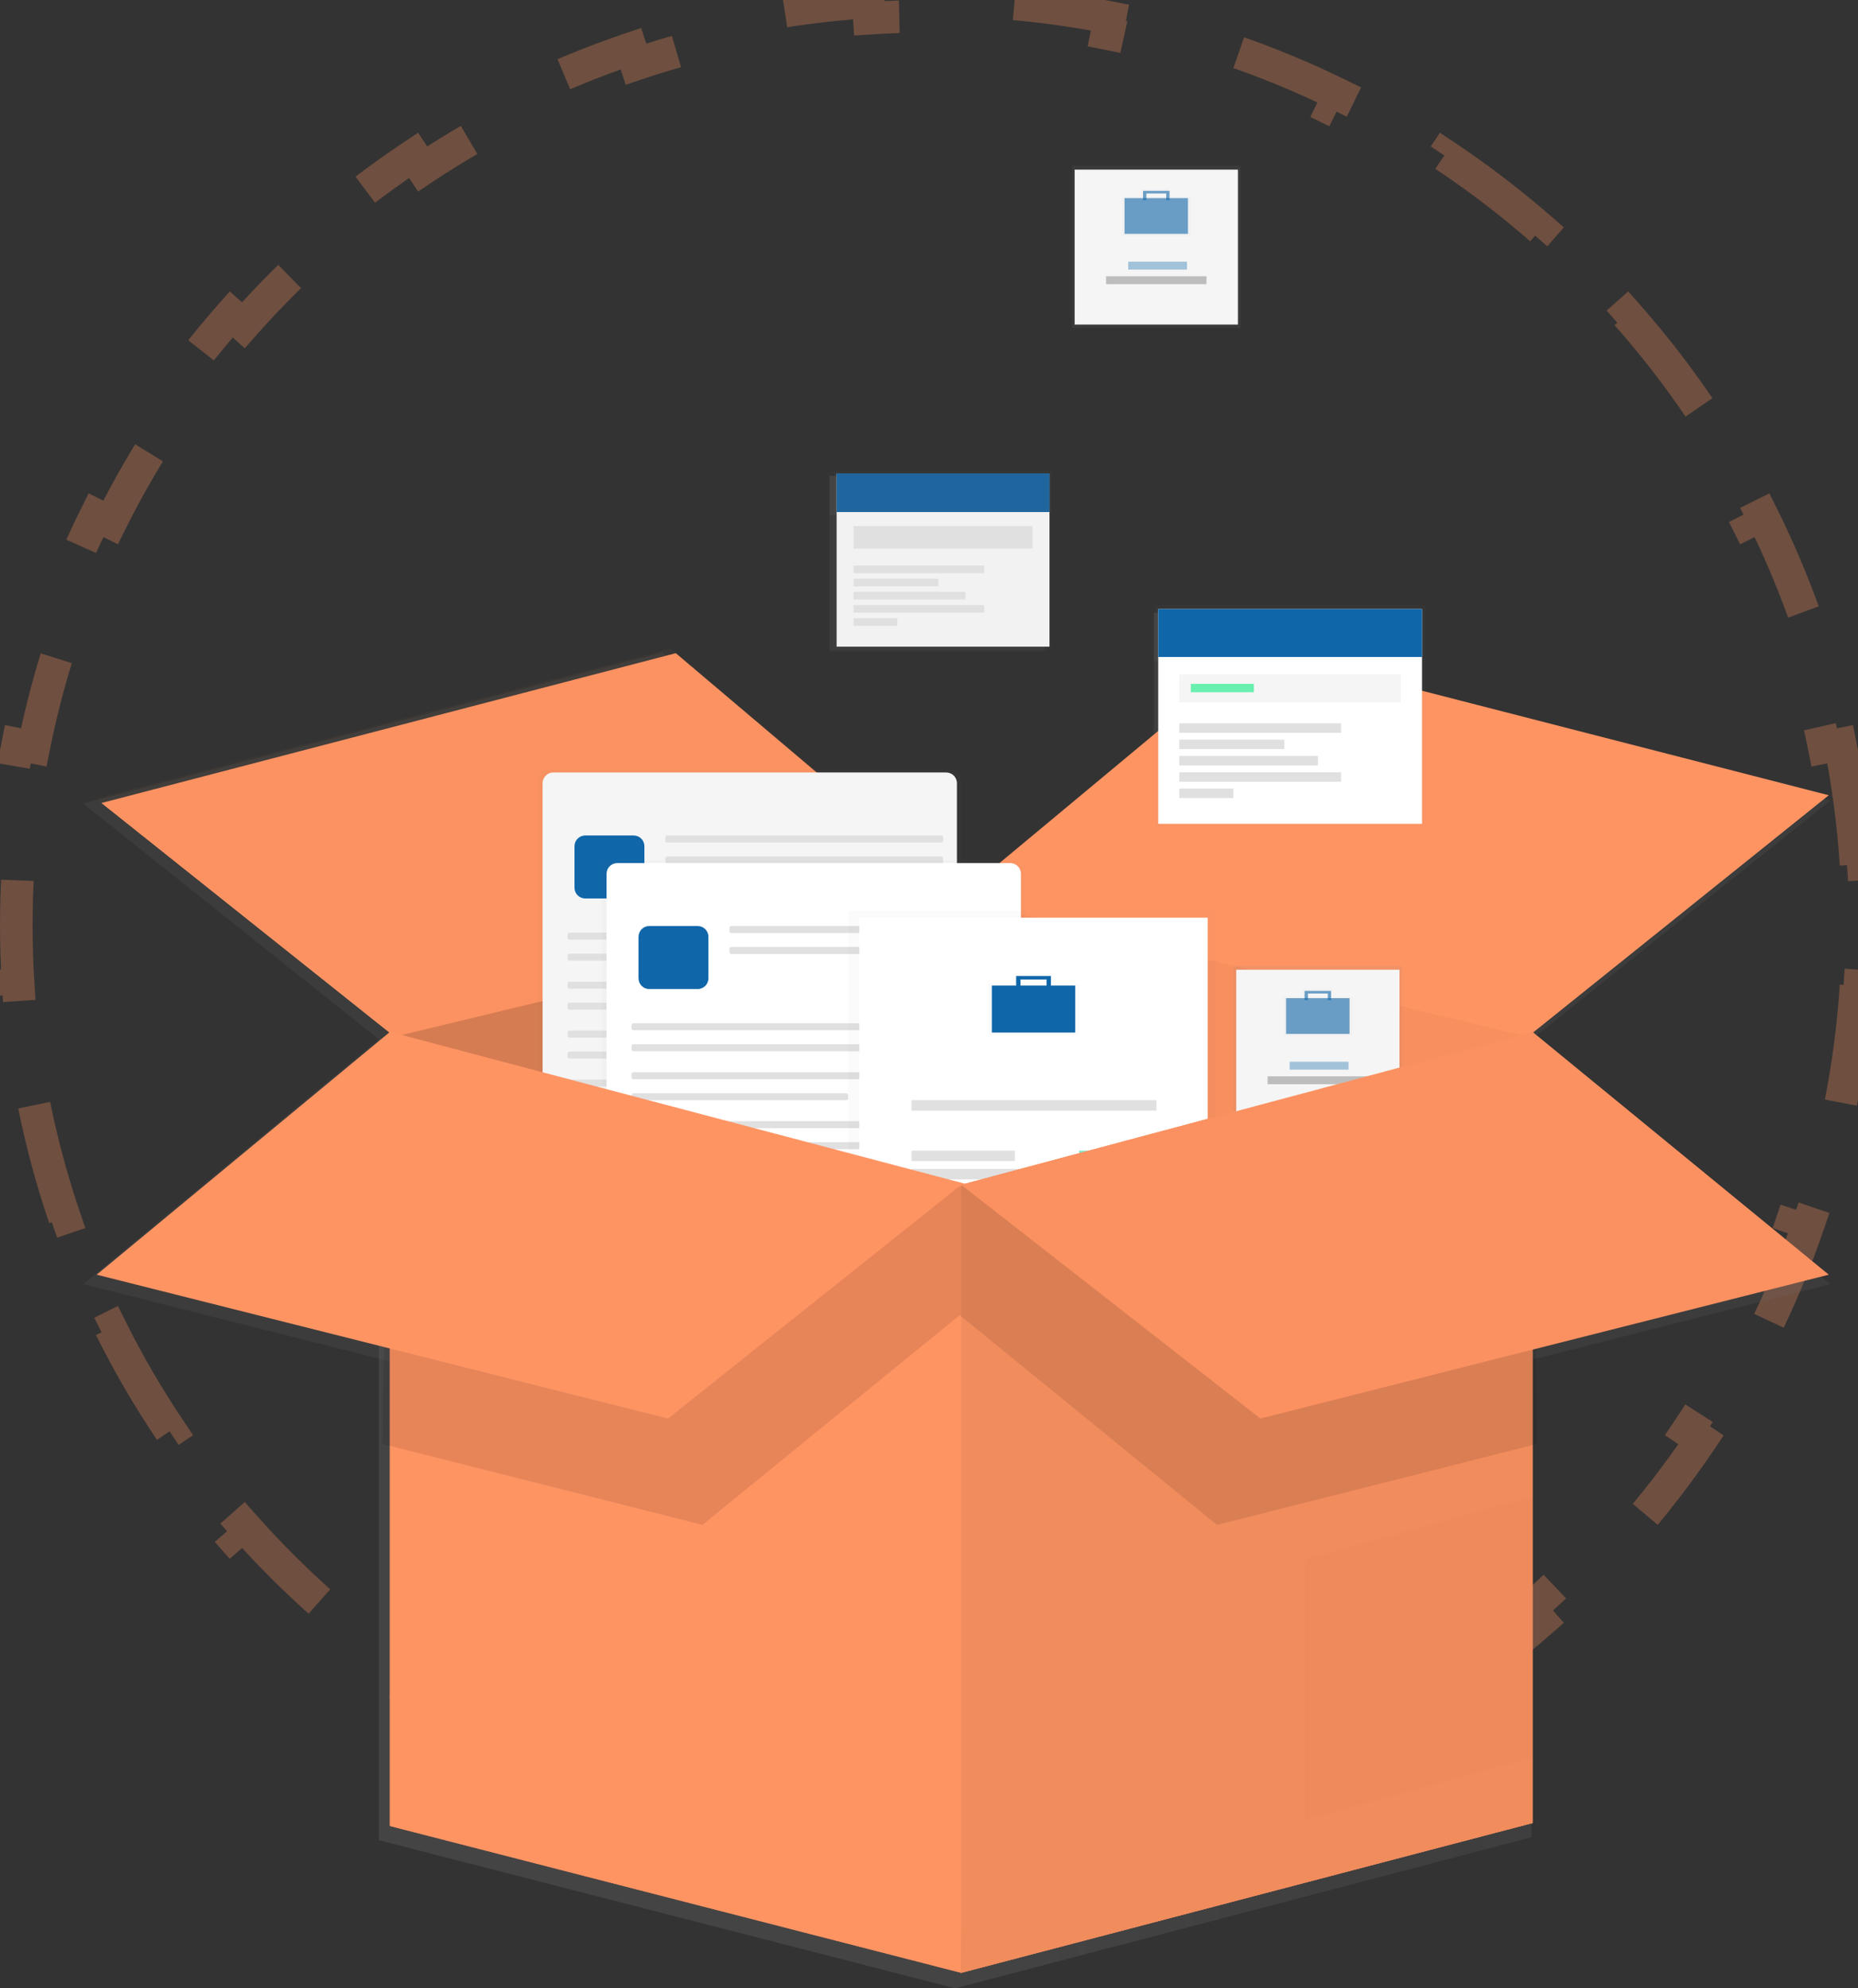<svg width="57" height="61" viewBox="0 0 57 61" fill="none" xmlns="http://www.w3.org/2000/svg">
<rect x="0" y="0" width="57" height="61" fill="#333333" stroke="none"/>
<path d="M56.455 22.832C56.695 24.036 56.858 25.267 56.94 26.52L56.441 26.552C56.48 27.157 56.5 27.767 56.5 28.382C56.5 28.997 56.48 29.607 56.441 30.211L56.94 30.244C56.858 31.497 56.695 32.728 56.455 33.932L55.965 33.834C55.725 35.041 55.407 36.219 55.016 37.364L55.489 37.525C55.085 38.707 54.606 39.853 54.056 40.959L53.608 40.736C53.064 41.832 52.449 42.886 51.77 43.895L52.184 44.174C51.49 45.205 50.729 46.188 49.908 47.117L49.534 46.786C48.727 47.7 47.86 48.561 46.941 49.363L47.27 49.74C46.336 50.555 45.348 51.309 44.312 51.998L44.035 51.582C43.024 52.255 41.965 52.865 40.867 53.404L41.087 53.853C39.979 54.397 38.831 54.871 37.647 55.27L37.488 54.797C36.341 55.183 35.162 55.498 33.955 55.735L34.051 56.226C32.847 56.463 31.615 56.624 30.362 56.704L30.33 56.205C29.725 56.244 29.115 56.264 28.5 56.264C27.885 56.264 27.275 56.244 26.67 56.205L26.638 56.704C25.385 56.624 24.153 56.463 22.949 56.226L23.045 55.735C21.838 55.498 20.659 55.183 19.512 54.797L19.353 55.27C18.169 54.871 17.021 54.397 15.913 53.853L16.133 53.404C15.035 52.865 13.976 52.255 12.965 51.582L12.688 51.998C11.652 51.309 10.664 50.555 9.731 49.74L10.059 49.363C9.14 48.561 8.273 47.7 7.466 46.786L7.092 47.117C6.271 46.188 5.51 45.205 4.816 44.174L5.23 43.895C4.551 42.886 3.936 41.832 3.392 40.736L2.944 40.959C2.394 39.853 1.915 38.707 1.511 37.525L1.984 37.364C1.593 36.219 1.275 35.041 1.035 33.834L0.545 33.932C0.305 32.728 0.142 31.497 0.06 30.244L0.559 30.211C0.52 29.607 0.5 28.997 0.5 28.382C0.5 27.767 0.52 27.157 0.559 26.552L0.06 26.52C0.142 25.267 0.305 24.036 0.545 22.832L1.035 22.929C1.275 21.723 1.593 20.545 1.984 19.4L1.511 19.238C1.915 18.057 2.394 16.911 2.944 15.805L3.392 16.028C3.936 14.932 4.551 13.877 5.23 12.869L4.816 12.59C5.51 11.559 6.271 10.576 7.092 9.646L7.466 9.977C8.273 9.063 9.14 8.202 10.059 7.4L9.731 7.024C10.664 6.209 11.652 5.454 12.688 4.765L12.965 5.182C13.976 4.509 15.035 3.899 16.133 3.36L15.913 2.911C17.021 2.367 18.169 1.893 19.353 1.493L19.512 1.967C20.659 1.581 21.838 1.266 23.045 1.029L22.949 0.538C24.153 0.301 25.385 0.14 26.638 0.06L26.67 0.559C27.275 0.52 27.885 0.5 28.5 0.5C29.115 0.5 29.725 0.52 30.33 0.559L30.362 0.06C31.615 0.14 32.847 0.301 34.051 0.538L33.955 1.029C35.162 1.266 36.342 1.581 37.488 1.967L37.647 1.493C38.831 1.893 39.979 2.367 41.087 2.911L40.867 3.36C41.965 3.899 43.024 4.509 44.035 5.182L44.312 4.765C45.348 5.454 46.336 6.209 47.27 7.024L46.941 7.4C47.86 8.202 48.727 9.063 49.534 9.977L49.908 9.646C50.729 10.576 51.49 11.559 52.184 12.59L51.77 12.869C52.449 13.877 53.064 14.932 53.608 16.028L54.056 15.805C54.606 16.911 55.085 18.057 55.489 19.238L55.016 19.4C55.407 20.545 55.725 21.723 55.965 22.929L56.455 22.832Z" stroke="#FA9160" stroke-opacity="0.3" stroke-dasharray="4 4"/>
<g opacity="0.7">
<path opacity="0.7" d="M46.985 31.885L29.305 27.62V61L46.985 56.364V31.885Z" fill="url(#paint0_linear)"/>
<g opacity="0.1">
<path opacity="0.1" d="M46.985 31.885L29.305 27.62V61L46.985 56.364V31.885Z" fill="url(#paint1_linear)"/>
</g>
<path opacity="0.7" d="M11.623 31.885L29.304 27.62V61L11.623 56.456V31.885Z" fill="url(#paint2_linear)"/>
<g opacity="0.17">
<path opacity="0.17" d="M11.623 31.885L29.304 27.62V61L11.623 56.456V31.885Z" fill="url(#paint3_linear)"/>
</g>
<path opacity="0.7" d="M29.305 27.62L38.469 20.017L56.149 24.561L46.985 31.885L29.305 27.62Z" fill="url(#paint4_linear)"/>
<path opacity="0.7" d="M2.552 24.653L11.623 31.885L29.304 27.62L20.325 20.017L2.552 24.653Z" fill="url(#paint5_linear)"/>
<g opacity="0.05">
<path opacity="0.05" d="M2.552 24.653L11.623 31.885L29.304 27.62L20.325 20.017L2.552 24.653Z" fill="url(#paint6_linear)"/>
</g>
<g opacity="0.5">
<path opacity="0.5" d="M28.985 23.762H16.519C16.337 23.762 16.19 23.91 16.19 24.091V35.561C16.19 35.743 16.337 35.891 16.519 35.891H28.985C29.167 35.891 29.314 35.743 29.314 35.561V24.091C29.314 23.91 29.167 23.762 28.985 23.762Z" fill="url(#paint7_linear)"/>
</g>
<path opacity="0.7" d="M28.843 23.856H16.679C16.498 23.856 16.351 24.003 16.351 24.185V35.361C16.351 35.543 16.498 35.69 16.679 35.69H28.843C29.024 35.69 29.172 35.543 29.172 35.361V24.185C29.172 24.003 29.024 23.856 28.843 23.856Z" fill="url(#paint8_linear)"/>
<path opacity="0.7" d="M19.171 25.805H17.666C17.485 25.805 17.338 25.952 17.338 26.134V27.425C17.338 27.607 17.485 27.754 17.666 27.754H19.171C19.353 27.754 19.5 27.607 19.5 27.425V26.134C19.5 25.952 19.353 25.805 19.171 25.805Z" fill="url(#paint9_linear)"/>
<path opacity="0.7" d="M28.685 25.805H20.207C20.175 25.805 20.148 25.831 20.148 25.864V25.963C20.148 25.995 20.175 26.021 20.207 26.021H28.685C28.718 26.021 28.744 25.995 28.744 25.963V25.864C28.744 25.831 28.718 25.805 28.685 25.805Z" fill="url(#paint10_linear)"/>
<path opacity="0.7" d="M28.685 26.454H20.207C20.175 26.454 20.148 26.481 20.148 26.513V26.613C20.148 26.645 20.175 26.671 20.207 26.671H28.685C28.718 26.671 28.744 26.645 28.744 26.613V26.513C28.744 26.481 28.718 26.454 28.685 26.454Z" fill="url(#paint11_linear)"/>
<path opacity="0.7" d="M28.686 28.813H17.18C17.148 28.813 17.122 28.84 17.122 28.872V28.971C17.122 29.004 17.148 29.03 17.18 29.03H28.686C28.718 29.03 28.744 29.004 28.744 28.971V28.872C28.744 28.84 28.718 28.813 28.686 28.813Z" fill="url(#paint12_linear)"/>
<path opacity="0.7" d="M28.686 29.463H17.18C17.148 29.463 17.122 29.489 17.122 29.521V29.621C17.122 29.653 17.148 29.679 17.18 29.679H28.686C28.718 29.679 28.744 29.653 28.744 29.621V29.521C28.744 29.489 28.718 29.463 28.686 29.463Z" fill="url(#paint13_linear)"/>
<path opacity="0.7" d="M28.686 30.329H17.18C17.148 30.329 17.122 30.355 17.122 30.387V30.487C17.122 30.519 17.148 30.545 17.18 30.545H28.686C28.718 30.545 28.744 30.519 28.744 30.487V30.387C28.744 30.355 28.718 30.329 28.686 30.329Z" fill="url(#paint14_linear)"/>
<path opacity="0.7" d="M23.766 30.979H17.18C17.148 30.979 17.122 31.005 17.122 31.038V31.137C17.122 31.169 17.148 31.196 17.18 31.196H23.766C23.799 31.196 23.825 31.169 23.825 31.137V31.038C23.825 31.005 23.799 30.979 23.766 30.979Z" fill="url(#paint15_linear)"/>
<path opacity="0.7" d="M28.686 31.843H17.18C17.148 31.843 17.122 31.869 17.122 31.901V32.001C17.122 32.033 17.148 32.059 17.18 32.059H28.686C28.718 32.059 28.744 32.033 28.744 32.001V31.901C28.744 31.869 28.718 31.843 28.686 31.843Z" fill="url(#paint16_linear)"/>
<path opacity="0.7" d="M28.686 32.492H17.18C17.148 32.492 17.122 32.519 17.122 32.551V32.65C17.122 32.683 17.148 32.709 17.18 32.709H28.686C28.718 32.709 28.744 32.683 28.744 32.65V32.551C28.744 32.519 28.718 32.492 28.686 32.492Z" fill="url(#paint17_linear)"/>
<path opacity="0.7" d="M28.686 33.359H17.18C17.148 33.359 17.122 33.385 17.122 33.418V33.517C17.122 33.549 17.148 33.576 17.18 33.576H28.686C28.718 33.576 28.744 33.549 28.744 33.517V33.418C28.744 33.385 28.718 33.359 28.686 33.359Z" fill="url(#paint18_linear)"/>
<path opacity="0.7" d="M23.766 34.009H17.18C17.148 34.009 17.122 34.035 17.122 34.067V34.167C17.122 34.199 17.148 34.225 17.18 34.225H23.766C23.799 34.225 23.825 34.199 23.825 34.167V34.067C23.825 34.035 23.799 34.009 23.766 34.009Z" fill="url(#paint19_linear)"/>
<g opacity="0.5">
<path opacity="0.5" d="M30.965 26.564H18.5C18.318 26.564 18.171 26.712 18.171 26.893V38.363C18.171 38.545 18.318 38.693 18.5 38.693H30.965C31.147 38.693 31.294 38.545 31.294 38.363V26.893C31.294 26.712 31.147 26.564 30.965 26.564Z" fill="url(#paint20_linear)"/>
</g>
<path opacity="0.7" d="M30.823 26.659H18.66C18.478 26.659 18.331 26.806 18.331 26.988V38.164C18.331 38.346 18.478 38.493 18.66 38.493H30.823C31.005 38.493 31.152 38.346 31.152 38.164V26.988C31.152 26.806 31.005 26.659 30.823 26.659Z" fill="url(#paint21_linear)"/>
<path opacity="0.7" d="M21.152 28.608H19.647C19.465 28.608 19.318 28.755 19.318 28.937V30.228C19.318 30.41 19.465 30.557 19.647 30.557H21.152C21.333 30.557 21.48 30.41 21.48 30.228V28.937C21.48 28.755 21.333 28.608 21.152 28.608Z" fill="url(#paint22_linear)"/>
<path opacity="0.7" d="M30.667 28.608H22.188C22.156 28.608 22.13 28.634 22.13 28.666V28.766C22.13 28.798 22.156 28.824 22.188 28.824H30.667C30.699 28.824 30.725 28.798 30.725 28.766V28.666C30.725 28.634 30.699 28.608 30.667 28.608Z" fill="url(#paint23_linear)"/>
<path opacity="0.7" d="M30.667 29.257H22.188C22.156 29.257 22.13 29.284 22.13 29.316V29.415C22.13 29.448 22.156 29.474 22.188 29.474H30.667C30.699 29.474 30.725 29.448 30.725 29.415V29.316C30.725 29.284 30.699 29.257 30.667 29.257Z" fill="url(#paint24_linear)"/>
<path opacity="0.7" d="M30.666 31.615H19.161C19.129 31.615 19.102 31.642 19.102 31.674V31.773C19.102 31.806 19.129 31.832 19.161 31.832H30.666C30.698 31.832 30.724 31.806 30.724 31.773V31.674C30.724 31.642 30.698 31.615 30.666 31.615Z" fill="url(#paint25_linear)"/>
<path opacity="0.7" d="M30.666 32.266H19.161C19.129 32.266 19.102 32.292 19.102 32.324V32.424C19.102 32.456 19.129 32.482 19.161 32.482H30.666C30.698 32.482 30.724 32.456 30.724 32.424V32.324C30.724 32.292 30.698 32.266 30.666 32.266Z" fill="url(#paint26_linear)"/>
<path opacity="0.7" d="M30.666 33.132H19.161C19.129 33.132 19.102 33.158 19.102 33.19V33.29C19.102 33.322 19.129 33.348 19.161 33.348H30.666C30.698 33.348 30.724 33.322 30.724 33.29V33.19C30.724 33.158 30.698 33.132 30.666 33.132Z" fill="url(#paint27_linear)"/>
<path opacity="0.7" d="M25.747 33.781H19.161C19.129 33.781 19.102 33.807 19.102 33.84V33.939C19.102 33.971 19.129 33.998 19.161 33.998H25.747C25.779 33.998 25.805 33.971 25.805 33.939V33.84C25.805 33.807 25.779 33.781 25.747 33.781Z" fill="url(#paint28_linear)"/>
<path opacity="0.7" d="M30.666 34.646H19.161C19.129 34.646 19.102 34.672 19.102 34.704V34.804C19.102 34.836 19.129 34.862 19.161 34.862H30.666C30.698 34.862 30.724 34.836 30.724 34.804V34.704C30.724 34.672 30.698 34.646 30.666 34.646Z" fill="url(#paint29_linear)"/>
<path opacity="0.7" d="M30.666 35.295H19.161C19.129 35.295 19.102 35.321 19.102 35.354V35.453C19.102 35.486 19.129 35.512 19.161 35.512H30.666C30.698 35.512 30.724 35.486 30.724 35.453V35.354C30.724 35.321 30.698 35.295 30.666 35.295Z" fill="url(#paint30_linear)"/>
<path opacity="0.7" d="M30.666 36.162H19.161C19.129 36.162 19.102 36.188 19.102 36.22V36.32C19.102 36.352 19.129 36.378 19.161 36.378H30.666C30.698 36.378 30.724 36.352 30.724 36.32V36.22C30.724 36.188 30.698 36.162 30.666 36.162Z" fill="url(#paint31_linear)"/>
<path opacity="0.7" d="M25.747 36.811H19.161C19.129 36.811 19.102 36.838 19.102 36.87V36.969C19.102 37.002 19.129 37.028 19.161 37.028H25.747C25.779 37.028 25.805 37.002 25.805 36.969V36.87C25.805 36.838 25.779 36.811 25.747 36.811Z" fill="url(#paint32_linear)"/>
<g opacity="0.5">
<path opacity="0.5" d="M37.173 28.134H25.803V41.516H37.173V28.134Z" fill="url(#paint33_linear)"/>
</g>
<path opacity="0.7" d="M36.931 28.35H26.151V41.22H36.931V28.35Z" fill="url(#paint34_linear)"/>
<g opacity="0.5">
<path opacity="0.5" d="M32.128 30.396V30.073H30.956V30.396H30.132V31.984H32.95V30.396H32.128ZM31.102 30.189H31.979V30.395H31.102V30.189Z" fill="url(#paint35_linear)"/>
</g>
<path opacity="0.7" d="M32.833 30.45H30.252V31.904H32.833V30.45Z" fill="url(#paint36_linear)"/>
<path opacity="0.7" d="M31.005 30.153V30.531H31.139V30.262H31.945V30.531H32.08V30.153H31.005Z" fill="url(#paint37_linear)"/>
<path opacity="0.7" d="M35.345 33.996H27.765V34.319H35.345V33.996Z" fill="url(#paint38_linear)"/>
<path opacity="0.7" d="M35.345 36.123H27.765V36.446H35.345V36.123Z" fill="url(#paint39_linear)"/>
<path opacity="0.7" d="M35.345 36.688H27.765V37.012H35.345V36.688Z" fill="url(#paint40_linear)"/>
<path opacity="0.7" d="M30.964 35.558H27.765V35.881H30.964V35.558Z" fill="url(#paint41_linear)"/>
<g opacity="0.6">
<path opacity="0.6" d="M35.345 35.558H32.953V35.881H35.345V35.558Z" fill="url(#paint42_linear)"/>
</g>
<path opacity="0.7" d="M32.818 38.008H30.426V38.331H32.818V38.008Z" fill="url(#paint43_linear)"/>
<path opacity="0.7" d="M11.623 31.885V56.456L29.304 61V36.615L11.623 31.885Z" fill="url(#paint44_linear)"/>
<path opacity="0.7" d="M46.985 56.364L29.305 61V36.615L46.985 31.885V56.364Z" fill="url(#paint45_linear)"/>
<g opacity="0.07">
<path opacity="0.07" d="M46.985 56.364L29.305 61V36.615L46.985 31.885V56.364Z" fill="url(#paint46_linear)"/>
</g>
<g opacity="0.07">
<path opacity="0.07" d="M39.949 48.205V56.271L46.985 54.324V46.258L39.949 48.205Z" fill="url(#paint47_linear)"/>
</g>
<path opacity="0.7" d="M42.946 29.836H37.731V34.854H42.946V29.836Z" fill="url(#paint48_linear)"/>
<path opacity="0.7" d="M42.864 29.959H37.813V34.752H42.864V29.959Z" fill="url(#paint49_linear)"/>
<g opacity="0.5">
<path opacity="0.5" d="M40.785 30.799V30.555H39.892V30.801H39.267V32.009H41.411V30.799H40.785ZM40.004 30.643H40.674V30.799H40.004V30.643Z" fill="url(#paint50_linear)"/>
</g>
<g opacity="0.6">
<path opacity="0.6" d="M41.32 30.84H39.357V31.946H41.32V30.84Z" fill="url(#paint51_linear)"/>
</g>
<g opacity="0.6">
<path opacity="0.6" d="M39.93 30.614V30.902H40.033V30.697H40.646V30.902H40.748V30.614H39.93Z" fill="url(#paint52_linear)"/>
</g>
<g opacity="0.6">
<path opacity="0.6" d="M41.289 32.806H39.47V33.052H41.289V32.806Z" fill="url(#paint53_linear)"/>
</g>
<path opacity="0.7" d="M41.893 33.257H38.784V33.502H41.893V33.257Z" fill="url(#paint54_linear)"/>
<g opacity="0.5">
<path opacity="0.5" d="M32.126 14.496H25.37V20.055H32.126V14.496Z" fill="url(#paint55_linear)"/>
</g>
<path opacity="0.7" d="M32.035 14.601H25.449V19.962H32.035V14.601Z" fill="url(#paint56_linear)"/>
<path opacity="0.7" d="M32.035 14.601H25.449V15.797H32.035V14.601Z" fill="url(#paint57_linear)"/>
<g opacity="0.1">
<path opacity="0.1" d="M32.035 14.601H25.449V15.797H32.035V14.601Z" fill="url(#paint58_linear)"/>
</g>
<path opacity="0.7" d="M31.51 16.231H25.974V16.927H31.51V16.231Z" fill="url(#paint59_linear)"/>
<path opacity="0.7" d="M30.015 17.453H25.974V17.689H30.015V17.453Z" fill="url(#paint60_linear)"/>
<path opacity="0.7" d="M28.597 17.86H25.974V18.097H28.597V17.86Z" fill="url(#paint61_linear)"/>
<path opacity="0.7" d="M29.437 18.268H25.974V18.504H29.437V18.268Z" fill="url(#paint62_linear)"/>
<path opacity="0.7" d="M30.015 18.674H25.974V18.911H30.015V18.674Z" fill="url(#paint63_linear)"/>
<path opacity="0.7" d="M27.325 19.082H25.974V19.318H27.325V19.082Z" fill="url(#paint64_linear)"/>
<g opacity="0.5">
<path opacity="0.5" d="M43.677 18.67H35.303V25.559H43.677V18.67Z" fill="url(#paint65_linear)"/>
</g>
<path opacity="0.7" d="M43.563 18.8H35.4V25.445H43.563V18.8Z" fill="url(#paint66_linear)"/>
<path opacity="0.7" d="M43.563 18.8H35.4V20.282H43.563V18.8Z" fill="url(#paint67_linear)"/>
<path opacity="0.7" d="M42.913 20.82H36.051V21.683H42.913V20.82Z" fill="url(#paint68_linear)"/>
<path opacity="0.7" d="M41.059 22.334H36.051V22.628H41.059V22.334Z" fill="url(#paint69_linear)"/>
<path opacity="0.7" d="M39.303 22.839H36.051V23.133H39.303V22.839Z" fill="url(#paint70_linear)"/>
<path opacity="0.7" d="M40.344 23.345H36.051V23.638H40.344V23.345Z" fill="url(#paint71_linear)"/>
<path opacity="0.7" d="M41.059 23.849H36.051V24.142H41.059V23.849Z" fill="url(#paint72_linear)"/>
<path opacity="0.7" d="M37.726 24.354H36.051V24.647H37.726V24.354Z" fill="url(#paint73_linear)"/>
<path opacity="0.7" d="M38.359 21.113H36.408V21.373H38.359V21.113Z" fill="url(#paint74_linear)"/>
<g opacity="0.1">
<path opacity="0.1" d="M11.393 44.635L21.297 47.138L29.258 40.648V36.661L11.577 32.21L11.393 44.635Z" fill="url(#paint75_linear)"/>
</g>
<g opacity="0.1">
<path opacity="0.1" d="M47.124 44.635L37.218 47.138L29.258 40.648V36.661L46.938 32.21L47.124 44.635Z" fill="url(#paint76_linear)"/>
</g>
<path opacity="0.7" d="M11.623 31.885L2.552 39.396L20.232 43.847L29.304 36.615L11.623 31.885Z" fill="url(#paint77_linear)"/>
<path opacity="0.7" d="M46.985 31.885L56.149 39.396L38.562 43.847L29.305 36.615L46.985 31.885Z" fill="url(#paint78_linear)"/>
<g opacity="0.07">
<path opacity="0.07" d="M46.985 31.885L56.149 39.396L38.562 43.847L29.305 36.615L46.985 31.885Z" fill="url(#paint79_linear)"/>
</g>
</g>
<path d="M47.018 31.66L29.488 27.431V60.525L47.018 55.929V31.66Z" fill="#FF9463"/>
<path opacity="0.1" d="M47.018 31.66L29.488 27.431V60.525L47.018 55.929V31.66Z" fill="#BB643D"/>
<path d="M11.96 31.66L29.488 27.431V60.525L11.96 56.02V31.66Z" fill="#FF9463"/>
<path opacity="0.17" d="M11.96 31.514L29.488 27.285V60.525L11.96 56.02V31.514Z" fill="#0D0603"/>
<path d="M29.342 27.577L38.574 19.893L56.103 24.398L46.871 31.806L29.342 27.577Z" fill="#FF9463"/>
<path d="M3.111 24.636L12.105 31.806L29.634 27.577L20.732 20.039L3.111 24.636Z" fill="#FF9463"/>
<path opacity="0.05" d="M2.966 24.489L12.179 31.806L29.707 27.577L20.586 19.893L2.966 24.489Z" fill="#BB643D"/>
<g opacity="0.5">
<path opacity="0.5" d="M29.169 23.606H16.816C16.634 23.606 16.487 23.753 16.487 23.935V35.301C16.487 35.483 16.634 35.63 16.816 35.63H29.169C29.351 35.63 29.498 35.483 29.498 35.301V23.935C29.498 23.753 29.351 23.606 29.169 23.606Z" fill="url(#paint80_linear)"/>
</g>
<path d="M29.029 23.699H16.975C16.794 23.699 16.646 23.847 16.646 24.028V35.103C16.646 35.285 16.794 35.432 16.975 35.432H29.029C29.21 35.432 29.357 35.285 29.357 35.103V24.028C29.357 23.847 29.21 23.699 29.029 23.699Z" fill="#F5F5F5"/>
<path d="M19.44 25.632H17.954C17.772 25.632 17.625 25.779 17.625 25.961V27.235C17.625 27.417 17.772 27.564 17.954 27.564H19.44C19.622 27.564 19.769 27.417 19.769 27.235V25.961C19.769 25.779 19.622 25.632 19.44 25.632Z" fill="#0F66A9"/>
<path d="M28.875 25.632H20.471C20.438 25.632 20.412 25.658 20.412 25.69V25.788C20.412 25.82 20.438 25.847 20.471 25.847H28.875C28.907 25.847 28.934 25.82 28.934 25.788V25.69C28.934 25.658 28.907 25.632 28.875 25.632Z" fill="#E0E0E0"/>
<path d="M28.875 26.275H20.471C20.438 26.275 20.412 26.302 20.412 26.334V26.432C20.412 26.464 20.438 26.49 20.471 26.49H28.875C28.907 26.49 28.934 26.464 28.934 26.432V26.334C28.934 26.302 28.907 26.275 28.875 26.275Z" fill="#E0E0E0"/>
<path d="M28.875 28.614H17.47C17.437 28.614 17.411 28.64 17.411 28.672V28.77C17.411 28.802 17.437 28.829 17.47 28.829H28.875C28.908 28.829 28.934 28.802 28.934 28.77V28.672C28.934 28.64 28.908 28.614 28.875 28.614Z" fill="#E0E0E0"/>
<path d="M28.875 29.258H17.47C17.437 29.258 17.411 29.284 17.411 29.317V29.415C17.411 29.447 17.437 29.473 17.47 29.473H28.875C28.908 29.473 28.934 29.447 28.934 29.415V29.317C28.934 29.284 28.908 29.258 28.875 29.258Z" fill="#E0E0E0"/>
<path d="M28.875 30.117H17.47C17.437 30.117 17.411 30.143 17.411 30.175V30.273C17.411 30.306 17.437 30.332 17.47 30.332H28.875C28.908 30.332 28.934 30.306 28.934 30.273V30.175C28.934 30.143 28.908 30.117 28.875 30.117Z" fill="#E0E0E0"/>
<path d="M23.998 30.761H17.47C17.437 30.761 17.411 30.787 17.411 30.82V30.918C17.411 30.95 17.437 30.976 17.47 30.976H23.998C24.031 30.976 24.057 30.95 24.057 30.918V30.82C24.057 30.787 24.031 30.761 23.998 30.761Z" fill="#E0E0E0"/>
<path d="M28.875 31.618H17.47C17.437 31.618 17.411 31.644 17.411 31.676V31.774C17.411 31.806 17.437 31.833 17.47 31.833H28.875C28.908 31.833 28.934 31.806 28.934 31.774V31.676C28.934 31.644 28.908 31.618 28.875 31.618Z" fill="#E0E0E0"/>
<path d="M28.875 32.262H17.47C17.437 32.262 17.411 32.288 17.411 32.321V32.419C17.411 32.451 17.437 32.477 17.47 32.477H28.875C28.908 32.477 28.934 32.451 28.934 32.419V32.321C28.934 32.288 28.908 32.262 28.875 32.262Z" fill="#E0E0E0"/>
<path d="M28.875 33.121H17.47C17.437 33.121 17.411 33.147 17.411 33.179V33.277C17.411 33.309 17.437 33.336 17.47 33.336H28.875C28.908 33.336 28.934 33.309 28.934 33.277V33.179C28.934 33.147 28.908 33.121 28.875 33.121Z" fill="#E0E0E0"/>
<path d="M23.998 33.765H17.47C17.437 33.765 17.411 33.791 17.411 33.824V33.922C17.411 33.954 17.437 33.98 17.47 33.98H23.998C24.031 33.98 24.057 33.954 24.057 33.922V33.824C24.057 33.791 24.031 33.765 23.998 33.765Z" fill="#E0E0E0"/>
<g opacity="0.5">
<path opacity="0.5" d="M31.132 26.384H18.779C18.597 26.384 18.45 26.532 18.45 26.713V38.08C18.45 38.261 18.597 38.409 18.779 38.409H31.132C31.314 38.409 31.461 38.261 31.461 38.08V26.713C31.461 26.532 31.314 26.384 31.132 26.384Z" fill="url(#paint81_linear)"/>
</g>
<path d="M30.991 26.478H18.938C18.756 26.478 18.609 26.625 18.609 26.807V37.881C18.609 38.063 18.756 38.211 18.938 38.211H30.991C31.173 38.211 31.32 38.063 31.32 37.881V26.807C31.32 26.625 31.173 26.478 30.991 26.478Z" fill="white"/>
<path d="M21.404 28.41H19.918C19.736 28.41 19.589 28.558 19.589 28.739V30.014C19.589 30.195 19.736 30.343 19.918 30.343H21.404C21.586 30.343 21.733 30.195 21.733 30.014V28.739C21.733 28.558 21.586 28.41 21.404 28.41Z" fill="#0F66A9"/>
<path d="M30.839 28.41H22.434C22.402 28.41 22.376 28.436 22.376 28.469V28.567C22.376 28.599 22.402 28.625 22.434 28.625H30.839C30.871 28.625 30.898 28.599 30.898 28.567V28.469C30.898 28.436 30.871 28.41 30.839 28.41Z" fill="#E0E0E0"/>
<path d="M30.839 29.054H22.434C22.402 29.054 22.376 29.08 22.376 29.113V29.21C22.376 29.243 22.402 29.269 22.434 29.269H30.839C30.871 29.269 30.898 29.243 30.898 29.21V29.113C30.898 29.08 30.871 29.054 30.839 29.054Z" fill="#E0E0E0"/>
<path d="M30.839 31.392H19.433C19.401 31.392 19.375 31.419 19.375 31.451V31.549C19.375 31.581 19.401 31.607 19.433 31.607H30.839C30.872 31.607 30.898 31.581 30.898 31.549V31.451C30.898 31.419 30.872 31.392 30.839 31.392Z" fill="#E0E0E0"/>
<path d="M30.839 32.037H19.433C19.401 32.037 19.375 32.063 19.375 32.095V32.193C19.375 32.226 19.401 32.252 19.433 32.252H30.839C30.872 32.252 30.898 32.226 30.898 32.193V32.095C30.898 32.063 30.872 32.037 30.839 32.037Z" fill="#E0E0E0"/>
<path d="M30.839 32.895H19.433C19.401 32.895 19.375 32.922 19.375 32.954V33.052C19.375 33.084 19.401 33.11 19.433 33.11H30.839C30.872 33.11 30.898 33.084 30.898 33.052V32.954C30.898 32.922 30.872 32.895 30.839 32.895Z" fill="#E0E0E0"/>
<path d="M25.962 33.54H19.433C19.401 33.54 19.375 33.566 19.375 33.598V33.696C19.375 33.729 19.401 33.755 19.433 33.755H25.962C25.994 33.755 26.021 33.729 26.021 33.696V33.598C26.021 33.566 25.994 33.54 25.962 33.54Z" fill="#E0E0E0"/>
<path d="M30.839 34.396H19.433C19.401 34.396 19.375 34.422 19.375 34.455V34.553C19.375 34.585 19.401 34.611 19.433 34.611H30.839C30.872 34.611 30.898 34.585 30.898 34.553V34.455C30.898 34.422 30.872 34.396 30.839 34.396Z" fill="#E0E0E0"/>
<path d="M30.839 35.041H19.433C19.401 35.041 19.375 35.067 19.375 35.099V35.197C19.375 35.23 19.401 35.256 19.433 35.256H30.839C30.872 35.256 30.898 35.23 30.898 35.197V35.099C30.898 35.067 30.872 35.041 30.839 35.041Z" fill="#E0E0E0"/>
<path d="M30.839 35.899H19.433C19.401 35.899 19.375 35.925 19.375 35.958V36.056C19.375 36.088 19.401 36.114 19.433 36.114H30.839C30.872 36.114 30.898 36.088 30.898 36.056V35.958C30.898 35.925 30.872 35.899 30.839 35.899Z" fill="#E0E0E0"/>
<path d="M25.962 36.544H19.433C19.401 36.544 19.375 36.57 19.375 36.602V36.7C19.375 36.733 19.401 36.759 19.433 36.759H25.962C25.994 36.759 26.021 36.733 26.021 36.7V36.602C26.021 36.57 25.994 36.544 25.962 36.544Z" fill="#E0E0E0"/>
<g opacity="0.5">
<path opacity="0.5" d="M37.29 27.941H26.017V41.208H37.29V27.941Z" fill="url(#paint82_linear)"/>
</g>
<path d="M37.051 28.154H26.363V40.915H37.051V28.154Z" fill="white"/>
<g opacity="0.5">
<path opacity="0.5" d="M32.289 30.183V29.862H31.125V30.183H30.31V31.758H33.104V30.183H32.289ZM31.267 29.979H32.143V30.183H31.267V29.979Z" fill="url(#paint83_linear)"/>
</g>
<path d="M32.986 30.237H30.428V31.678H32.986V30.237Z" fill="#0F66A9"/>
<path d="M31.174 29.943V30.316H31.307V30.049H32.106V30.316H32.24V29.943H31.174Z" fill="#0F66A9"/>
<path d="M35.478 33.753H27.963V34.073H35.478V33.753Z" fill="#E0E0E0"/>
<path d="M35.478 35.861H27.963V36.182H35.478V35.861Z" fill="#E0E0E0"/>
<path d="M35.478 36.422H27.963V36.743H35.478V36.422Z" fill="#E0E0E0"/>
<path d="M31.134 35.301H27.963V35.621H31.134V35.301Z" fill="#E0E0E0"/>
<path opacity="0.6" d="M35.478 35.301H33.106V35.621H35.478V35.301Z" fill="#3AD29F"/>
<path d="M32.972 37.73H30.601V38.05H32.972V37.73Z" fill="#0F66A9"/>
<path d="M11.96 31.66V56.02L29.488 60.525L29.725 36.348L11.96 31.66Z" fill="#FF9463"/>
<path d="M47.018 55.929L29.488 60.525V36.348L47.018 31.66V55.929Z" fill="#FF9463"/>
<path opacity="0.5" d="M47.018 55.929L29.488 60.525V36.348L47.018 31.66V55.929Z" fill="#E58558"/>
<path opacity="0.07" d="M40.042 47.84V55.837L47.017 53.907V45.909L40.042 47.84Z" fill="#BB643D"/>
<path d="M43.014 29.628H37.844V34.603H43.014V29.628Z" fill="url(#paint84_linear)"/>
<path d="M42.933 29.75H37.925V34.502H42.933V29.75Z" fill="#F5F5F5"/>
<g opacity="0.5">
<path opacity="0.5" d="M40.872 30.583V30.335H39.986V30.58H39.366V31.778H41.492V30.583H40.872ZM40.097 30.428H40.762V30.583H40.097V30.428Z" fill="url(#paint85_linear)"/>
</g>
<path opacity="0.6" d="M41.401 30.623H39.455V31.719H41.401V30.623Z" fill="#0F66A9"/>
<path opacity="0.6" d="M40.023 30.4V30.684H40.125V30.481H40.733V30.684H40.834V30.4H40.023Z" fill="#0F66A9"/>
<g opacity="0.6">
<path opacity="0.6" d="M41.371 32.573H39.566V32.816H41.371V32.573Z" fill="#0F66A9"/>
</g>
<path d="M41.969 33.02H38.888V33.263H41.969V33.02Z" fill="#BDBDBD"/>
<path d="M38.057 5.083H32.888V10.058H38.057V5.083Z" fill="url(#paint86_linear)"/>
<path d="M37.977 5.205H32.969V9.957H37.977V5.205Z" fill="#F5F5F5"/>
<g opacity="0.5">
<path opacity="0.5" d="M35.916 6.038V5.794H35.03V6.038H34.41V7.236H36.536V6.038H35.916ZM35.141 5.883H35.806V6.038H35.141V5.883Z" fill="url(#paint87_linear)"/>
</g>
<path opacity="0.6" d="M36.445 6.078H34.499V7.174H36.445V6.078Z" fill="#0F66A9"/>
<path opacity="0.6" d="M35.067 5.855V6.14H35.169V5.936H35.777V6.14H35.878V5.855H35.067Z" fill="#0F66A9"/>
<g opacity="0.6">
<path opacity="0.6" d="M36.416 8.028H34.611V8.272H36.416V8.028Z" fill="#0F66A9"/>
</g>
<path d="M37.013 8.475H33.932V8.718H37.013V8.475Z" fill="#BDBDBD"/>
<g opacity="0.5">
<path opacity="0.5" d="M32.286 14.419H25.588V19.93H32.286V14.419Z" fill="url(#paint88_linear)"/>
</g>
<path d="M32.196 14.524H25.666V19.839H32.196V14.524Z" fill="#F2F2F2"/>
<path d="M32.196 14.524H25.666V15.709H32.196V14.524Z" fill="#0F66A9"/>
<path opacity="0.1" d="M32.196 14.524H25.666V15.709H32.196V14.524Z" fill="#BB643D"/>
<path d="M31.675 16.139H26.186V16.83H31.675V16.139Z" fill="#E0E0E0"/>
<path d="M30.192 17.351H26.186V17.585H30.192V17.351Z" fill="#E0E0E0"/>
<path d="M28.788 17.754H26.186V17.989H28.788V17.754Z" fill="#E0E0E0"/>
<path d="M29.62 18.158H26.186V18.393H29.62V18.158Z" fill="#E0E0E0"/>
<path d="M30.192 18.563H26.186V18.797H30.192V18.563Z" fill="#E0E0E0"/>
<path d="M27.526 18.966H26.186V19.201H27.526V18.966Z" fill="#E0E0E0"/>
<g opacity="0.5">
<path opacity="0.5" d="M43.738 18.558H35.435V25.388H43.738V18.558Z" fill="url(#paint89_linear)"/>
</g>
<path d="M43.625 18.686H35.532V25.275H43.625V18.686Z" fill="white"/>
<path d="M43.625 18.686H35.532V20.156H43.625V18.686Z" fill="#0F66A9"/>
<path d="M42.981 20.689H36.178V21.545H42.981V20.689Z" fill="#F5F5F5"/>
<path d="M41.143 22.19H36.178V22.481H41.143V22.19Z" fill="#E0E0E0"/>
<path d="M39.402 22.691H36.178V22.982H39.402V22.691Z" fill="#E0E0E0"/>
<path d="M40.433 23.192H36.178V23.482H40.433V23.192Z" fill="#E0E0E0"/>
<path d="M41.143 23.693H36.178V23.983H41.143V23.693Z" fill="#E0E0E0"/>
<path d="M37.838 24.193H36.178V24.483H37.838V24.193Z" fill="#E0E0E0"/>
<path d="M38.467 20.979H36.532V21.237H38.467V20.979Z" fill="#69F0AE"/>
<path opacity="0.1" d="M11.73 44.3L21.55 46.782L29.443 40.347V36.395L11.914 31.982L11.73 44.3Z" fill="#0D0603"/>
<path opacity="0.1" d="M47.155 44.3L37.335 46.782L29.442 40.347V36.395L46.972 31.982L47.155 44.3Z" fill="#0D0603"/>
<path d="M11.96 31.66L2.966 39.106L20.494 43.519L29.488 36.348L11.96 31.66Z" fill="#FF9463"/>
<path d="M47.018 31.66L56.103 39.106L38.666 43.519L29.488 36.348L47.018 31.66Z" fill="#FF9463"/>
<path opacity="0.07" d="M47.018 31.66L56.103 39.106L38.666 43.519L29.488 36.348L47.018 31.66Z" fill="#BB643D"/>
<defs>
<linearGradient id="paint0_linear" x1="29.305" y1="44.311" x2="46.985" y2="44.311" gradientUnits="userSpaceOnUse">
<stop stop-color="#808080" stop-opacity="0.25"/>
<stop offset="0.54" stop-color="#808080" stop-opacity="0.12"/>
<stop offset="1" stop-color="#808080" stop-opacity="0.1"/>
</linearGradient>
<linearGradient id="paint1_linear" x1="29.305" y1="44.311" x2="46.985" y2="44.311" gradientUnits="userSpaceOnUse">
<stop stop-color="#808080" stop-opacity="0.25"/>
<stop offset="0.54" stop-color="#808080" stop-opacity="0.12"/>
<stop offset="1" stop-color="#808080" stop-opacity="0.1"/>
</linearGradient>
<linearGradient id="paint2_linear" x1="2208.15" y1="17929.8" x2="6489.47" y2="17929.8" gradientUnits="userSpaceOnUse">
<stop stop-color="#808080" stop-opacity="0.25"/>
<stop offset="0.54" stop-color="#808080" stop-opacity="0.12"/>
<stop offset="1" stop-color="#808080" stop-opacity="0.1"/>
</linearGradient>
<linearGradient id="paint3_linear" x1="2208.15" y1="17929.8" x2="6489.47" y2="17929.8" gradientUnits="userSpaceOnUse">
<stop stop-color="#808080" stop-opacity="0.25"/>
<stop offset="0.54" stop-color="#808080" stop-opacity="0.12"/>
<stop offset="1" stop-color="#808080" stop-opacity="0.1"/>
</linearGradient>
<linearGradient id="paint4_linear" x1="9864.33" y1="3406.06" x2="19733.2" y2="3406.06" gradientUnits="userSpaceOnUse">
<stop stop-color="#808080" stop-opacity="0.25"/>
<stop offset="0.54" stop-color="#808080" stop-opacity="0.12"/>
<stop offset="1" stop-color="#808080" stop-opacity="0.1"/>
</linearGradient>
<linearGradient id="paint5_linear" x1="2.552" y1="3406.06" x2="9803.87" y2="3406.06" gradientUnits="userSpaceOnUse">
<stop stop-color="#808080" stop-opacity="0.25"/>
<stop offset="0.54" stop-color="#808080" stop-opacity="0.12"/>
<stop offset="1" stop-color="#808080" stop-opacity="0.1"/>
</linearGradient>
<linearGradient id="paint6_linear" x1="2.552" y1="3406.06" x2="9803.87" y2="3406.06" gradientUnits="userSpaceOnUse">
<stop stop-color="#808080" stop-opacity="0.25"/>
<stop offset="0.54" stop-color="#808080" stop-opacity="0.12"/>
<stop offset="1" stop-color="#808080" stop-opacity="0.1"/>
</linearGradient>
<linearGradient id="paint7_linear" x1="3646.6" y1="5132.09" x2="3646.6" y2="3121.09" gradientUnits="userSpaceOnUse">
<stop stop-color="#808080" stop-opacity="0.25"/>
<stop offset="0.54" stop-color="#808080" stop-opacity="0.12"/>
<stop offset="1" stop-color="#808080" stop-opacity="0.1"/>
</linearGradient>
<linearGradient id="paint8_linear" x1="2439.12" y1="4018.64" x2="4690.22" y2="4018.64" gradientUnits="userSpaceOnUse">
<stop stop-color="#808080" stop-opacity="0.25"/>
<stop offset="0.54" stop-color="#808080" stop-opacity="0.12"/>
<stop offset="1" stop-color="#808080" stop-opacity="0.1"/>
</linearGradient>
<linearGradient id="paint9_linear" x1="455.17" y1="604.002" x2="519.191" y2="604.002" gradientUnits="userSpaceOnUse">
<stop stop-color="#808080" stop-opacity="0.25"/>
<stop offset="0.54" stop-color="#808080" stop-opacity="0.12"/>
<stop offset="1" stop-color="#808080" stop-opacity="0.1"/>
</linearGradient>
<linearGradient id="paint10_linear" x1="2091.51" y1="87.461" x2="3103.26" y2="87.461" gradientUnits="userSpaceOnUse">
<stop stop-color="#808080" stop-opacity="0.25"/>
<stop offset="0.54" stop-color="#808080" stop-opacity="0.12"/>
<stop offset="1" stop-color="#808080" stop-opacity="0.1"/>
</linearGradient>
<linearGradient id="paint11_linear" x1="2091.51" y1="90.033" x2="3103.26" y2="90.033" gradientUnits="userSpaceOnUse">
<stop stop-color="#808080" stop-opacity="0.25"/>
<stop offset="0.54" stop-color="#808080" stop-opacity="0.12"/>
<stop offset="1" stop-color="#808080" stop-opacity="0.1"/>
</linearGradient>
<linearGradient id="paint12_linear" x1="2336.16" y1="99.376" x2="4185.91" y2="99.376" gradientUnits="userSpaceOnUse">
<stop stop-color="#808080" stop-opacity="0.25"/>
<stop offset="0.54" stop-color="#808080" stop-opacity="0.12"/>
<stop offset="1" stop-color="#808080" stop-opacity="0.1"/>
</linearGradient>
<linearGradient id="paint13_linear" x1="2336.16" y1="101.946" x2="4185.91" y2="101.946" gradientUnits="userSpaceOnUse">
<stop stop-color="#808080" stop-opacity="0.25"/>
<stop offset="0.54" stop-color="#808080" stop-opacity="0.12"/>
<stop offset="1" stop-color="#808080" stop-opacity="0.1"/>
</linearGradient>
<linearGradient id="paint14_linear" x1="2336.16" y1="105.374" x2="4185.91" y2="105.374" gradientUnits="userSpaceOnUse">
<stop stop-color="#808080" stop-opacity="0.25"/>
<stop offset="0.54" stop-color="#808080" stop-opacity="0.12"/>
<stop offset="1" stop-color="#808080" stop-opacity="0.1"/>
</linearGradient>
<linearGradient id="paint15_linear" x1="1354.55" y1="107.951" x2="1969.78" y2="107.951" gradientUnits="userSpaceOnUse">
<stop stop-color="#808080" stop-opacity="0.25"/>
<stop offset="0.54" stop-color="#808080" stop-opacity="0.12"/>
<stop offset="1" stop-color="#808080" stop-opacity="0.1"/>
</linearGradient>
<linearGradient id="paint16_linear" x1="2336.16" y1="111.372" x2="4185.91" y2="111.372" gradientUnits="userSpaceOnUse">
<stop stop-color="#808080" stop-opacity="0.25"/>
<stop offset="0.54" stop-color="#808080" stop-opacity="0.12"/>
<stop offset="1" stop-color="#808080" stop-opacity="0.1"/>
</linearGradient>
<linearGradient id="paint17_linear" x1="2336.16" y1="113.945" x2="4185.91" y2="113.945" gradientUnits="userSpaceOnUse">
<stop stop-color="#808080" stop-opacity="0.25"/>
<stop offset="0.54" stop-color="#808080" stop-opacity="0.12"/>
<stop offset="1" stop-color="#808080" stop-opacity="0.1"/>
</linearGradient>
<linearGradient id="paint18_linear" x1="2336.16" y1="117.376" x2="4185.91" y2="117.376" gradientUnits="userSpaceOnUse">
<stop stop-color="#808080" stop-opacity="0.25"/>
<stop offset="0.54" stop-color="#808080" stop-opacity="0.12"/>
<stop offset="1" stop-color="#808080" stop-opacity="0.1"/>
</linearGradient>
<linearGradient id="paint19_linear" x1="1354.55" y1="119.947" x2="1969.78" y2="119.947" gradientUnits="userSpaceOnUse">
<stop stop-color="#808080" stop-opacity="0.25"/>
<stop offset="0.54" stop-color="#808080" stop-opacity="0.12"/>
<stop offset="1" stop-color="#808080" stop-opacity="0.1"/>
</linearGradient>
<linearGradient id="paint20_linear" x1="4004.48" y1="5599.65" x2="4004.48" y2="3588.53" gradientUnits="userSpaceOnUse">
<stop stop-color="#808080" stop-opacity="0.25"/>
<stop offset="0.54" stop-color="#808080" stop-opacity="0.12"/>
<stop offset="1" stop-color="#808080" stop-opacity="0.1"/>
</linearGradient>
<linearGradient id="paint21_linear" x1="2788.81" y1="4474.93" x2="5039.91" y2="4474.93" gradientUnits="userSpaceOnUse">
<stop stop-color="#808080" stop-opacity="0.25"/>
<stop offset="0.54" stop-color="#808080" stop-opacity="0.12"/>
<stop offset="1" stop-color="#808080" stop-opacity="0.1"/>
</linearGradient>
<linearGradient id="paint22_linear" x1="515.787" y1="681.498" x2="579.807" y2="681.498" gradientUnits="userSpaceOnUse">
<stop stop-color="#808080" stop-opacity="0.25"/>
<stop offset="0.54" stop-color="#808080" stop-opacity="0.12"/>
<stop offset="1" stop-color="#808080" stop-opacity="0.1"/>
</linearGradient>
<linearGradient id="paint23_linear" x1="2326.68" y1="98.56" x2="3338.43" y2="98.56" gradientUnits="userSpaceOnUse">
<stop stop-color="#808080" stop-opacity="0.25"/>
<stop offset="0.54" stop-color="#808080" stop-opacity="0.12"/>
<stop offset="1" stop-color="#808080" stop-opacity="0.1"/>
</linearGradient>
<linearGradient id="paint24_linear" x1="2326.68" y1="101.133" x2="3338.43" y2="101.133" gradientUnits="userSpaceOnUse">
<stop stop-color="#808080" stop-opacity="0.25"/>
<stop offset="0.54" stop-color="#808080" stop-opacity="0.12"/>
<stop offset="1" stop-color="#808080" stop-opacity="0.1"/>
</linearGradient>
<linearGradient id="paint25_linear" x1="2653.33" y1="110.471" x2="4503.19" y2="110.471" gradientUnits="userSpaceOnUse">
<stop stop-color="#808080" stop-opacity="0.25"/>
<stop offset="0.54" stop-color="#808080" stop-opacity="0.12"/>
<stop offset="1" stop-color="#808080" stop-opacity="0.1"/>
</linearGradient>
<linearGradient id="paint26_linear" x1="2653.33" y1="113.043" x2="4503.19" y2="113.043" gradientUnits="userSpaceOnUse">
<stop stop-color="#808080" stop-opacity="0.25"/>
<stop offset="0.54" stop-color="#808080" stop-opacity="0.12"/>
<stop offset="1" stop-color="#808080" stop-opacity="0.1"/>
</linearGradient>
<linearGradient id="paint27_linear" x1="2653.33" y1="116.475" x2="4503.19" y2="116.475" gradientUnits="userSpaceOnUse">
<stop stop-color="#808080" stop-opacity="0.25"/>
<stop offset="0.54" stop-color="#808080" stop-opacity="0.12"/>
<stop offset="1" stop-color="#808080" stop-opacity="0.1"/>
</linearGradient>
<linearGradient id="paint28_linear" x1="1538.3" y1="119.047" x2="2153.53" y2="119.047" gradientUnits="userSpaceOnUse">
<stop stop-color="#808080" stop-opacity="0.25"/>
<stop offset="0.54" stop-color="#808080" stop-opacity="0.12"/>
<stop offset="1" stop-color="#808080" stop-opacity="0.1"/>
</linearGradient>
<linearGradient id="paint29_linear" x1="2653.33" y1="122.469" x2="4503.19" y2="122.469" gradientUnits="userSpaceOnUse">
<stop stop-color="#808080" stop-opacity="0.25"/>
<stop offset="0.54" stop-color="#808080" stop-opacity="0.12"/>
<stop offset="1" stop-color="#808080" stop-opacity="0.1"/>
</linearGradient>
<linearGradient id="paint30_linear" x1="2653.33" y1="125.044" x2="4503.19" y2="125.044" gradientUnits="userSpaceOnUse">
<stop stop-color="#808080" stop-opacity="0.25"/>
<stop offset="0.54" stop-color="#808080" stop-opacity="0.12"/>
<stop offset="1" stop-color="#808080" stop-opacity="0.1"/>
</linearGradient>
<linearGradient id="paint31_linear" x1="2653.33" y1="128.478" x2="4503.19" y2="128.478" gradientUnits="userSpaceOnUse">
<stop stop-color="#808080" stop-opacity="0.25"/>
<stop offset="0.54" stop-color="#808080" stop-opacity="0.12"/>
<stop offset="1" stop-color="#808080" stop-opacity="0.1"/>
</linearGradient>
<linearGradient id="paint32_linear" x1="1538.3" y1="131.045" x2="2153.53" y2="131.045" gradientUnits="userSpaceOnUse">
<stop stop-color="#808080" stop-opacity="0.25"/>
<stop offset="0.54" stop-color="#808080" stop-opacity="0.12"/>
<stop offset="1" stop-color="#808080" stop-opacity="0.1"/>
</linearGradient>
<linearGradient id="paint33_linear" x1="4531.69" y1="6693.83" x2="4531.69" y2="4245.46" gradientUnits="userSpaceOnUse">
<stop stop-color="#808080" stop-opacity="0.25"/>
<stop offset="0.54" stop-color="#808080" stop-opacity="0.12"/>
<stop offset="1" stop-color="#808080" stop-opacity="0.1"/>
</linearGradient>
<linearGradient id="paint34_linear" x1="3510.01" y1="5254.89" x2="5101.25" y2="5254.89" gradientUnits="userSpaceOnUse">
<stop stop-color="#808080" stop-opacity="0.25"/>
<stop offset="0.54" stop-color="#808080" stop-opacity="0.12"/>
<stop offset="1" stop-color="#808080" stop-opacity="0.1"/>
</linearGradient>
<linearGradient id="paint35_linear" x1="1805.87" y1="862.473" x2="1805.87" y2="812.534" gradientUnits="userSpaceOnUse">
<stop stop-color="#808080" stop-opacity="0.25"/>
<stop offset="0.54" stop-color="#808080" stop-opacity="0.12"/>
<stop offset="1" stop-color="#808080" stop-opacity="0.1"/>
</linearGradient>
<linearGradient id="paint36_linear" x1="1009.16" y1="549.182" x2="1100.35" y2="549.182" gradientUnits="userSpaceOnUse">
<stop stop-color="#808080" stop-opacity="0.25"/>
<stop offset="0.54" stop-color="#808080" stop-opacity="0.12"/>
<stop offset="1" stop-color="#808080" stop-opacity="0.1"/>
</linearGradient>
<linearGradient id="paint37_linear" x1="449.825" y1="160.489" x2="465.647" y2="160.489" gradientUnits="userSpaceOnUse">
<stop stop-color="#808080" stop-opacity="0.25"/>
<stop offset="0.54" stop-color="#808080" stop-opacity="0.12"/>
<stop offset="1" stop-color="#808080" stop-opacity="0.1"/>
</linearGradient>
<linearGradient id="paint38_linear" x1="2645.16" y1="162.503" x2="3432.06" y2="162.503" gradientUnits="userSpaceOnUse">
<stop stop-color="#808080" stop-opacity="0.25"/>
<stop offset="0.54" stop-color="#808080" stop-opacity="0.12"/>
<stop offset="1" stop-color="#808080" stop-opacity="0.1"/>
</linearGradient>
<linearGradient id="paint39_linear" x1="2645.16" y1="174.025" x2="3432.06" y2="174.025" gradientUnits="userSpaceOnUse">
<stop stop-color="#808080" stop-opacity="0.25"/>
<stop offset="0.54" stop-color="#808080" stop-opacity="0.12"/>
<stop offset="1" stop-color="#808080" stop-opacity="0.1"/>
</linearGradient>
<linearGradient id="paint40_linear" x1="2645.16" y1="177.102" x2="3432.06" y2="177.102" gradientUnits="userSpaceOnUse">
<stop stop-color="#808080" stop-opacity="0.25"/>
<stop offset="0.54" stop-color="#808080" stop-opacity="0.12"/>
<stop offset="1" stop-color="#808080" stop-opacity="0.1"/>
</linearGradient>
<linearGradient id="paint41_linear" x1="1132.36" y1="170.969" x2="1272.51" y2="170.969" gradientUnits="userSpaceOnUse">
<stop stop-color="#808080" stop-opacity="0.25"/>
<stop offset="0.54" stop-color="#808080" stop-opacity="0.12"/>
<stop offset="1" stop-color="#808080" stop-opacity="0.1"/>
</linearGradient>
<linearGradient id="paint42_linear" x1="1028.9" y1="170.969" x2="1107.27" y2="170.969" gradientUnits="userSpaceOnUse">
<stop stop-color="#808080" stop-opacity="0.25"/>
<stop offset="0.54" stop-color="#808080" stop-opacity="0.12"/>
<stop offset="1" stop-color="#808080" stop-opacity="0.1"/>
</linearGradient>
<linearGradient id="paint43_linear" x1="943.576" y1="184.245" x2="1021.97" y2="184.245" gradientUnits="userSpaceOnUse">
<stop stop-color="#808080" stop-opacity="0.25"/>
<stop offset="0.54" stop-color="#808080" stop-opacity="0.12"/>
<stop offset="1" stop-color="#808080" stop-opacity="0.1"/>
</linearGradient>
<linearGradient id="paint44_linear" x1="2208.15" y1="16495.4" x2="6489.47" y2="16495.4" gradientUnits="userSpaceOnUse">
<stop stop-color="#808080" stop-opacity="0.25"/>
<stop offset="0.54" stop-color="#808080" stop-opacity="0.12"/>
<stop offset="1" stop-color="#808080" stop-opacity="0.1"/>
</linearGradient>
<linearGradient id="paint45_linear" x1="6506.89" y1="16495.4" x2="10787.9" y2="16495.4" gradientUnits="userSpaceOnUse">
<stop stop-color="#808080" stop-opacity="0.25"/>
<stop offset="0.54" stop-color="#808080" stop-opacity="0.12"/>
<stop offset="1" stop-color="#808080" stop-opacity="0.1"/>
</linearGradient>
<linearGradient id="paint46_linear" x1="6506.89" y1="16495.4" x2="10787.9" y2="16495.4" gradientUnits="userSpaceOnUse">
<stop stop-color="#808080" stop-opacity="0.25"/>
<stop offset="0.54" stop-color="#808080" stop-opacity="0.12"/>
<stop offset="1" stop-color="#808080" stop-opacity="0.1"/>
</linearGradient>
<linearGradient id="paint47_linear" x1="3643.19" y1="6368.87" x2="4321.06" y2="6368.87" gradientUnits="userSpaceOnUse">
<stop stop-color="#808080" stop-opacity="0.25"/>
<stop offset="0.54" stop-color="#808080" stop-opacity="0.12"/>
<stop offset="1" stop-color="#808080" stop-opacity="0.1"/>
</linearGradient>
<linearGradient id="paint48_linear" x1="2736.13" y1="2072.41" x2="2736.13" y2="1728.11" gradientUnits="userSpaceOnUse">
<stop stop-color="#808080" stop-opacity="0.25"/>
<stop offset="0.54" stop-color="#808080" stop-opacity="0.12"/>
<stop offset="1" stop-color="#808080" stop-opacity="0.1"/>
</linearGradient>
<linearGradient id="paint49_linear" x1="2476.85" y1="1817.11" x2="2826.22" y2="1817.11" gradientUnits="userSpaceOnUse">
<stop stop-color="#808080" stop-opacity="0.25"/>
<stop offset="0.54" stop-color="#808080" stop-opacity="0.12"/>
<stop offset="1" stop-color="#808080" stop-opacity="0.1"/>
</linearGradient>
<linearGradient id="paint50_linear" x1="1648.77" y1="664.318" x2="1648.77" y2="635.397" gradientUnits="userSpaceOnUse">
<stop stop-color="#808080" stop-opacity="0.25"/>
<stop offset="0.54" stop-color="#808080" stop-opacity="0.12"/>
<stop offset="1" stop-color="#808080" stop-opacity="0.1"/>
</linearGradient>
<linearGradient id="paint51_linear" x1="1028.68" y1="428.641" x2="1081.46" y2="428.641" gradientUnits="userSpaceOnUse">
<stop stop-color="#808080" stop-opacity="0.25"/>
<stop offset="0.54" stop-color="#808080" stop-opacity="0.12"/>
<stop offset="1" stop-color="#808080" stop-opacity="0.1"/>
</linearGradient>
<linearGradient id="paint52_linear" x1="458.947" y1="131.517" x2="468.115" y2="131.517" gradientUnits="userSpaceOnUse">
<stop stop-color="#808080" stop-opacity="0.25"/>
<stop offset="0.54" stop-color="#808080" stop-opacity="0.12"/>
<stop offset="1" stop-color="#808080" stop-opacity="0.1"/>
</linearGradient>
<linearGradient id="paint53_linear" x1="959.459" y1="126.373" x2="1004.82" y2="126.373" gradientUnits="userSpaceOnUse">
<stop stop-color="#808080" stop-opacity="0.25"/>
<stop offset="0.54" stop-color="#808080" stop-opacity="0.12"/>
<stop offset="1" stop-color="#808080" stop-opacity="0.1"/>
</linearGradient>
<linearGradient id="paint54_linear" x1="1581.21" y1="128.332" x2="1713.54" y2="128.332" gradientUnits="userSpaceOnUse">
<stop stop-color="#808080" stop-opacity="0.25"/>
<stop offset="0.54" stop-color="#808080" stop-opacity="0.12"/>
<stop offset="1" stop-color="#808080" stop-opacity="0.1"/>
</linearGradient>
<linearGradient id="paint55_linear" x1="2449.1" y1="1152.32" x2="2449.1" y2="729.852" gradientUnits="userSpaceOnUse">
<stop stop-color="#808080" stop-opacity="0.25"/>
<stop offset="0.54" stop-color="#808080" stop-opacity="0.12"/>
<stop offset="1" stop-color="#808080" stop-opacity="0.1"/>
</linearGradient>
<linearGradient id="paint56_linear" x1="2090.53" y1="908.753" x2="2684.5" y2="908.753" gradientUnits="userSpaceOnUse">
<stop stop-color="#808080" stop-opacity="0.25"/>
<stop offset="0.54" stop-color="#808080" stop-opacity="0.12"/>
<stop offset="1" stop-color="#808080" stop-opacity="0.1"/>
</linearGradient>
<linearGradient id="paint57_linear" x1="2090.53" y1="179.989" x2="2684.5" y2="179.989" gradientUnits="userSpaceOnUse">
<stop stop-color="#808080" stop-opacity="0.25"/>
<stop offset="0.54" stop-color="#808080" stop-opacity="0.12"/>
<stop offset="1" stop-color="#808080" stop-opacity="0.1"/>
</linearGradient>
<linearGradient id="paint58_linear" x1="2090.53" y1="179.989" x2="2684.5" y2="179.989" gradientUnits="userSpaceOnUse">
<stop stop-color="#808080" stop-opacity="0.25"/>
<stop offset="0.54" stop-color="#808080" stop-opacity="0.12"/>
<stop offset="1" stop-color="#808080" stop-opacity="0.1"/>
</linearGradient>
<linearGradient id="paint59_linear" x1="1801.83" y1="125.67" x2="2221.55" y2="125.67" gradientUnits="userSpaceOnUse">
<stop stop-color="#808080" stop-opacity="0.25"/>
<stop offset="0.54" stop-color="#808080" stop-opacity="0.12"/>
<stop offset="1" stop-color="#808080" stop-opacity="0.1"/>
</linearGradient>
<linearGradient id="paint60_linear" x1="1322.15" y1="57.787" x2="1545.74" y2="57.787" gradientUnits="userSpaceOnUse">
<stop stop-color="#808080" stop-opacity="0.25"/>
<stop offset="0.54" stop-color="#808080" stop-opacity="0.12"/>
<stop offset="1" stop-color="#808080" stop-opacity="0.1"/>
</linearGradient>
<linearGradient id="paint61_linear" x1="867.528" y1="59.511" x2="961.795" y2="59.511" gradientUnits="userSpaceOnUse">
<stop stop-color="#808080" stop-opacity="0.25"/>
<stop offset="0.54" stop-color="#808080" stop-opacity="0.12"/>
<stop offset="1" stop-color="#808080" stop-opacity="0.1"/>
</linearGradient>
<linearGradient id="paint62_linear" x1="1136.88" y1="61.234" x2="1301.15" y2="61.234" gradientUnits="userSpaceOnUse">
<stop stop-color="#808080" stop-opacity="0.25"/>
<stop offset="0.54" stop-color="#808080" stop-opacity="0.12"/>
<stop offset="1" stop-color="#808080" stop-opacity="0.1"/>
</linearGradient>
<linearGradient id="paint63_linear" x1="1322.15" y1="62.956" x2="1545.74" y2="62.956" gradientUnits="userSpaceOnUse">
<stop stop-color="#808080" stop-opacity="0.25"/>
<stop offset="0.54" stop-color="#808080" stop-opacity="0.12"/>
<stop offset="1" stop-color="#808080" stop-opacity="0.1"/>
</linearGradient>
<linearGradient id="paint64_linear" x1="459.282" y1="64.68" x2="484.273" y2="64.68" gradientUnits="userSpaceOnUse">
<stop stop-color="#808080" stop-opacity="0.25"/>
<stop offset="0.54" stop-color="#808080" stop-opacity="0.12"/>
<stop offset="1" stop-color="#808080" stop-opacity="0.1"/>
</linearGradient>
<linearGradient id="paint65_linear" x1="4271.36" y1="1947.3" x2="4271.36" y2="1298.41" gradientUnits="userSpaceOnUse">
<stop stop-color="#808080" stop-opacity="0.25"/>
<stop offset="0.54" stop-color="#808080" stop-opacity="0.12"/>
<stop offset="1" stop-color="#808080" stop-opacity="0.1"/>
</linearGradient>
<linearGradient id="paint66_linear" x1="3707.59" y1="1566.8" x2="4620.05" y2="1566.8" gradientUnits="userSpaceOnUse">
<stop stop-color="#808080" stop-opacity="0.25"/>
<stop offset="0.54" stop-color="#808080" stop-opacity="0.12"/>
<stop offset="1" stop-color="#808080" stop-opacity="0.1"/>
</linearGradient>
<linearGradient id="paint67_linear" x1="3707.59" y1="311.718" x2="4620.05" y2="311.718" gradientUnits="userSpaceOnUse">
<stop stop-color="#808080" stop-opacity="0.25"/>
<stop offset="0.54" stop-color="#808080" stop-opacity="0.12"/>
<stop offset="1" stop-color="#808080" stop-opacity="0.1"/>
</linearGradient>
<linearGradient id="paint68_linear" x1="3183.93" y1="211.601" x2="3828.73" y2="211.601" gradientUnits="userSpaceOnUse">
<stop stop-color="#808080" stop-opacity="0.25"/>
<stop offset="0.54" stop-color="#808080" stop-opacity="0.12"/>
<stop offset="1" stop-color="#808080" stop-opacity="0.1"/>
</linearGradient>
<linearGradient id="paint69_linear" x1="2333.73" y1="92.097" x2="2677.26" y2="92.097" gradientUnits="userSpaceOnUse">
<stop stop-color="#808080" stop-opacity="0.25"/>
<stop offset="0.54" stop-color="#808080" stop-opacity="0.12"/>
<stop offset="1" stop-color="#808080" stop-opacity="0.1"/>
</linearGradient>
<linearGradient id="paint70_linear" x1="1528.08" y1="94.629" x2="1672.94" y2="94.629" gradientUnits="userSpaceOnUse">
<stop stop-color="#808080" stop-opacity="0.25"/>
<stop offset="0.54" stop-color="#808080" stop-opacity="0.12"/>
<stop offset="1" stop-color="#808080" stop-opacity="0.1"/>
</linearGradient>
<linearGradient id="paint71_linear" x1="2005.45" y1="97.16" x2="2257.83" y2="97.16" gradientUnits="userSpaceOnUse">
<stop stop-color="#808080" stop-opacity="0.25"/>
<stop offset="0.54" stop-color="#808080" stop-opacity="0.12"/>
<stop offset="1" stop-color="#808080" stop-opacity="0.1"/>
</linearGradient>
<linearGradient id="paint72_linear" x1="2333.73" y1="99.688" x2="2677.26" y2="99.688" gradientUnits="userSpaceOnUse">
<stop stop-color="#808080" stop-opacity="0.25"/>
<stop offset="0.54" stop-color="#808080" stop-opacity="0.12"/>
<stop offset="1" stop-color="#808080" stop-opacity="0.1"/>
</linearGradient>
<linearGradient id="paint73_linear" x1="804.515" y1="102.218" x2="842.942" y2="102.218" gradientUnits="userSpaceOnUse">
<stop stop-color="#808080" stop-opacity="0.25"/>
<stop offset="0.54" stop-color="#808080" stop-opacity="0.12"/>
<stop offset="1" stop-color="#808080" stop-opacity="0.1"/>
</linearGradient>
<linearGradient id="paint74_linear" x1="941.058" y1="78.642" x2="993.192" y2="78.642" gradientUnits="userSpaceOnUse">
<stop stop-color="#808080" stop-opacity="0.25"/>
<stop offset="0.54" stop-color="#808080" stop-opacity="0.12"/>
<stop offset="1" stop-color="#808080" stop-opacity="0.1"/>
</linearGradient>
<linearGradient id="paint75_linear" x1="2174.33" y1="7092.2" x2="6545.23" y2="7092.2" gradientUnits="userSpaceOnUse">
<stop stop-color="#808080" stop-opacity="0.25"/>
<stop offset="0.54" stop-color="#808080" stop-opacity="0.12"/>
<stop offset="1" stop-color="#808080" stop-opacity="0.1"/>
</linearGradient>
<linearGradient id="paint76_linear" x1="6563.36" y1="7092.2" x2="10934.6" y2="7092.2" gradientUnits="userSpaceOnUse">
<stop stop-color="#808080" stop-opacity="0.25"/>
<stop offset="0.54" stop-color="#808080" stop-opacity="0.12"/>
<stop offset="1" stop-color="#808080" stop-opacity="0.1"/>
</linearGradient>
<linearGradient id="paint77_linear" x1="2.552" y1="5393.18" x2="9803.87" y2="5393.18" gradientUnits="userSpaceOnUse">
<stop stop-color="#808080" stop-opacity="0.25"/>
<stop offset="0.54" stop-color="#808080" stop-opacity="0.12"/>
<stop offset="1" stop-color="#808080" stop-opacity="0.1"/>
</linearGradient>
<linearGradient id="paint78_linear" x1="9864.33" y1="5393.18" x2="19733.2" y2="5393.18" gradientUnits="userSpaceOnUse">
<stop stop-color="#808080" stop-opacity="0.25"/>
<stop offset="0.54" stop-color="#808080" stop-opacity="0.12"/>
<stop offset="1" stop-color="#808080" stop-opacity="0.1"/>
</linearGradient>
<linearGradient id="paint79_linear" x1="9864.33" y1="5393.18" x2="19733.2" y2="5393.18" gradientUnits="userSpaceOnUse">
<stop stop-color="#808080" stop-opacity="0.25"/>
<stop offset="0.54" stop-color="#808080" stop-opacity="0.12"/>
<stop offset="1" stop-color="#808080" stop-opacity="0.1"/>
</linearGradient>
<linearGradient id="paint80_linear" x1="3658.47" y1="5045.5" x2="3658.47" y2="3068.68" gradientUnits="userSpaceOnUse">
<stop stop-color="#808080" stop-opacity="0.25"/>
<stop offset="0.54" stop-color="#808080" stop-opacity="0.12"/>
<stop offset="1" stop-color="#808080" stop-opacity="0.1"/>
</linearGradient>
<linearGradient id="paint81_linear" x1="4010.42" y1="5505.09" x2="4010.42" y2="3528.27" gradientUnits="userSpaceOnUse">
<stop stop-color="#808080" stop-opacity="0.25"/>
<stop offset="0.54" stop-color="#808080" stop-opacity="0.12"/>
<stop offset="1" stop-color="#808080" stop-opacity="0.1"/>
</linearGradient>
<linearGradient id="paint82_linear" x1="4519.01" y1="6580.57" x2="4519.01" y2="4174.05" gradientUnits="userSpaceOnUse">
<stop stop-color="#808080" stop-opacity="0.25"/>
<stop offset="0.54" stop-color="#808080" stop-opacity="0.12"/>
<stop offset="1" stop-color="#808080" stop-opacity="0.1"/>
</linearGradient>
<linearGradient id="paint83_linear" x1="1797.19" y1="849.713" x2="1797.19" y2="800.573" gradientUnits="userSpaceOnUse">
<stop stop-color="#808080" stop-opacity="0.25"/>
<stop offset="0.54" stop-color="#808080" stop-opacity="0.12"/>
<stop offset="1" stop-color="#808080" stop-opacity="0.1"/>
</linearGradient>
<linearGradient id="paint84_linear" x1="2719.5" y1="2037.57" x2="2719.5" y2="1699.16" gradientUnits="userSpaceOnUse">
<stop stop-color="#808080" stop-opacity="0.25"/>
<stop offset="0.54" stop-color="#808080" stop-opacity="0.12"/>
<stop offset="1" stop-color="#808080" stop-opacity="0.1"/>
</linearGradient>
<linearGradient id="paint85_linear" x1="1637.22" y1="654.527" x2="1637.22" y2="626.098" gradientUnits="userSpaceOnUse">
<stop stop-color="#808080" stop-opacity="0.25"/>
<stop offset="0.54" stop-color="#808080" stop-opacity="0.12"/>
<stop offset="1" stop-color="#808080" stop-opacity="0.1"/>
</linearGradient>
<linearGradient id="paint86_linear" x1="2363.66" y1="343.488" x2="2363.66" y2="5.083" gradientUnits="userSpaceOnUse">
<stop stop-color="#808080" stop-opacity="0.25"/>
<stop offset="0.54" stop-color="#808080" stop-opacity="0.12"/>
<stop offset="1" stop-color="#808080" stop-opacity="0.1"/>
</linearGradient>
<linearGradient id="paint87_linear" x1="1487.99" y1="145.891" x2="1487.99" y2="117.477" gradientUnits="userSpaceOnUse">
<stop stop-color="#808080" stop-opacity="0.25"/>
<stop offset="0.54" stop-color="#808080" stop-opacity="0.12"/>
<stop offset="1" stop-color="#808080" stop-opacity="0.1"/>
</linearGradient>
<linearGradient id="paint88_linear" x1="2445.9" y1="1133.14" x2="2445.9" y2="717.87" gradientUnits="userSpaceOnUse">
<stop stop-color="#808080" stop-opacity="0.25"/>
<stop offset="0.54" stop-color="#808080" stop-opacity="0.12"/>
<stop offset="1" stop-color="#808080" stop-opacity="0.1"/>
</linearGradient>
<linearGradient id="paint89_linear" x1="4246.26" y1="1914.82" x2="4246.26" y2="1276.91" gradientUnits="userSpaceOnUse">
<stop stop-color="#808080" stop-opacity="0.25"/>
<stop offset="0.54" stop-color="#808080" stop-opacity="0.12"/>
<stop offset="1" stop-color="#808080" stop-opacity="0.1"/>
</linearGradient>
</defs>
</svg>
